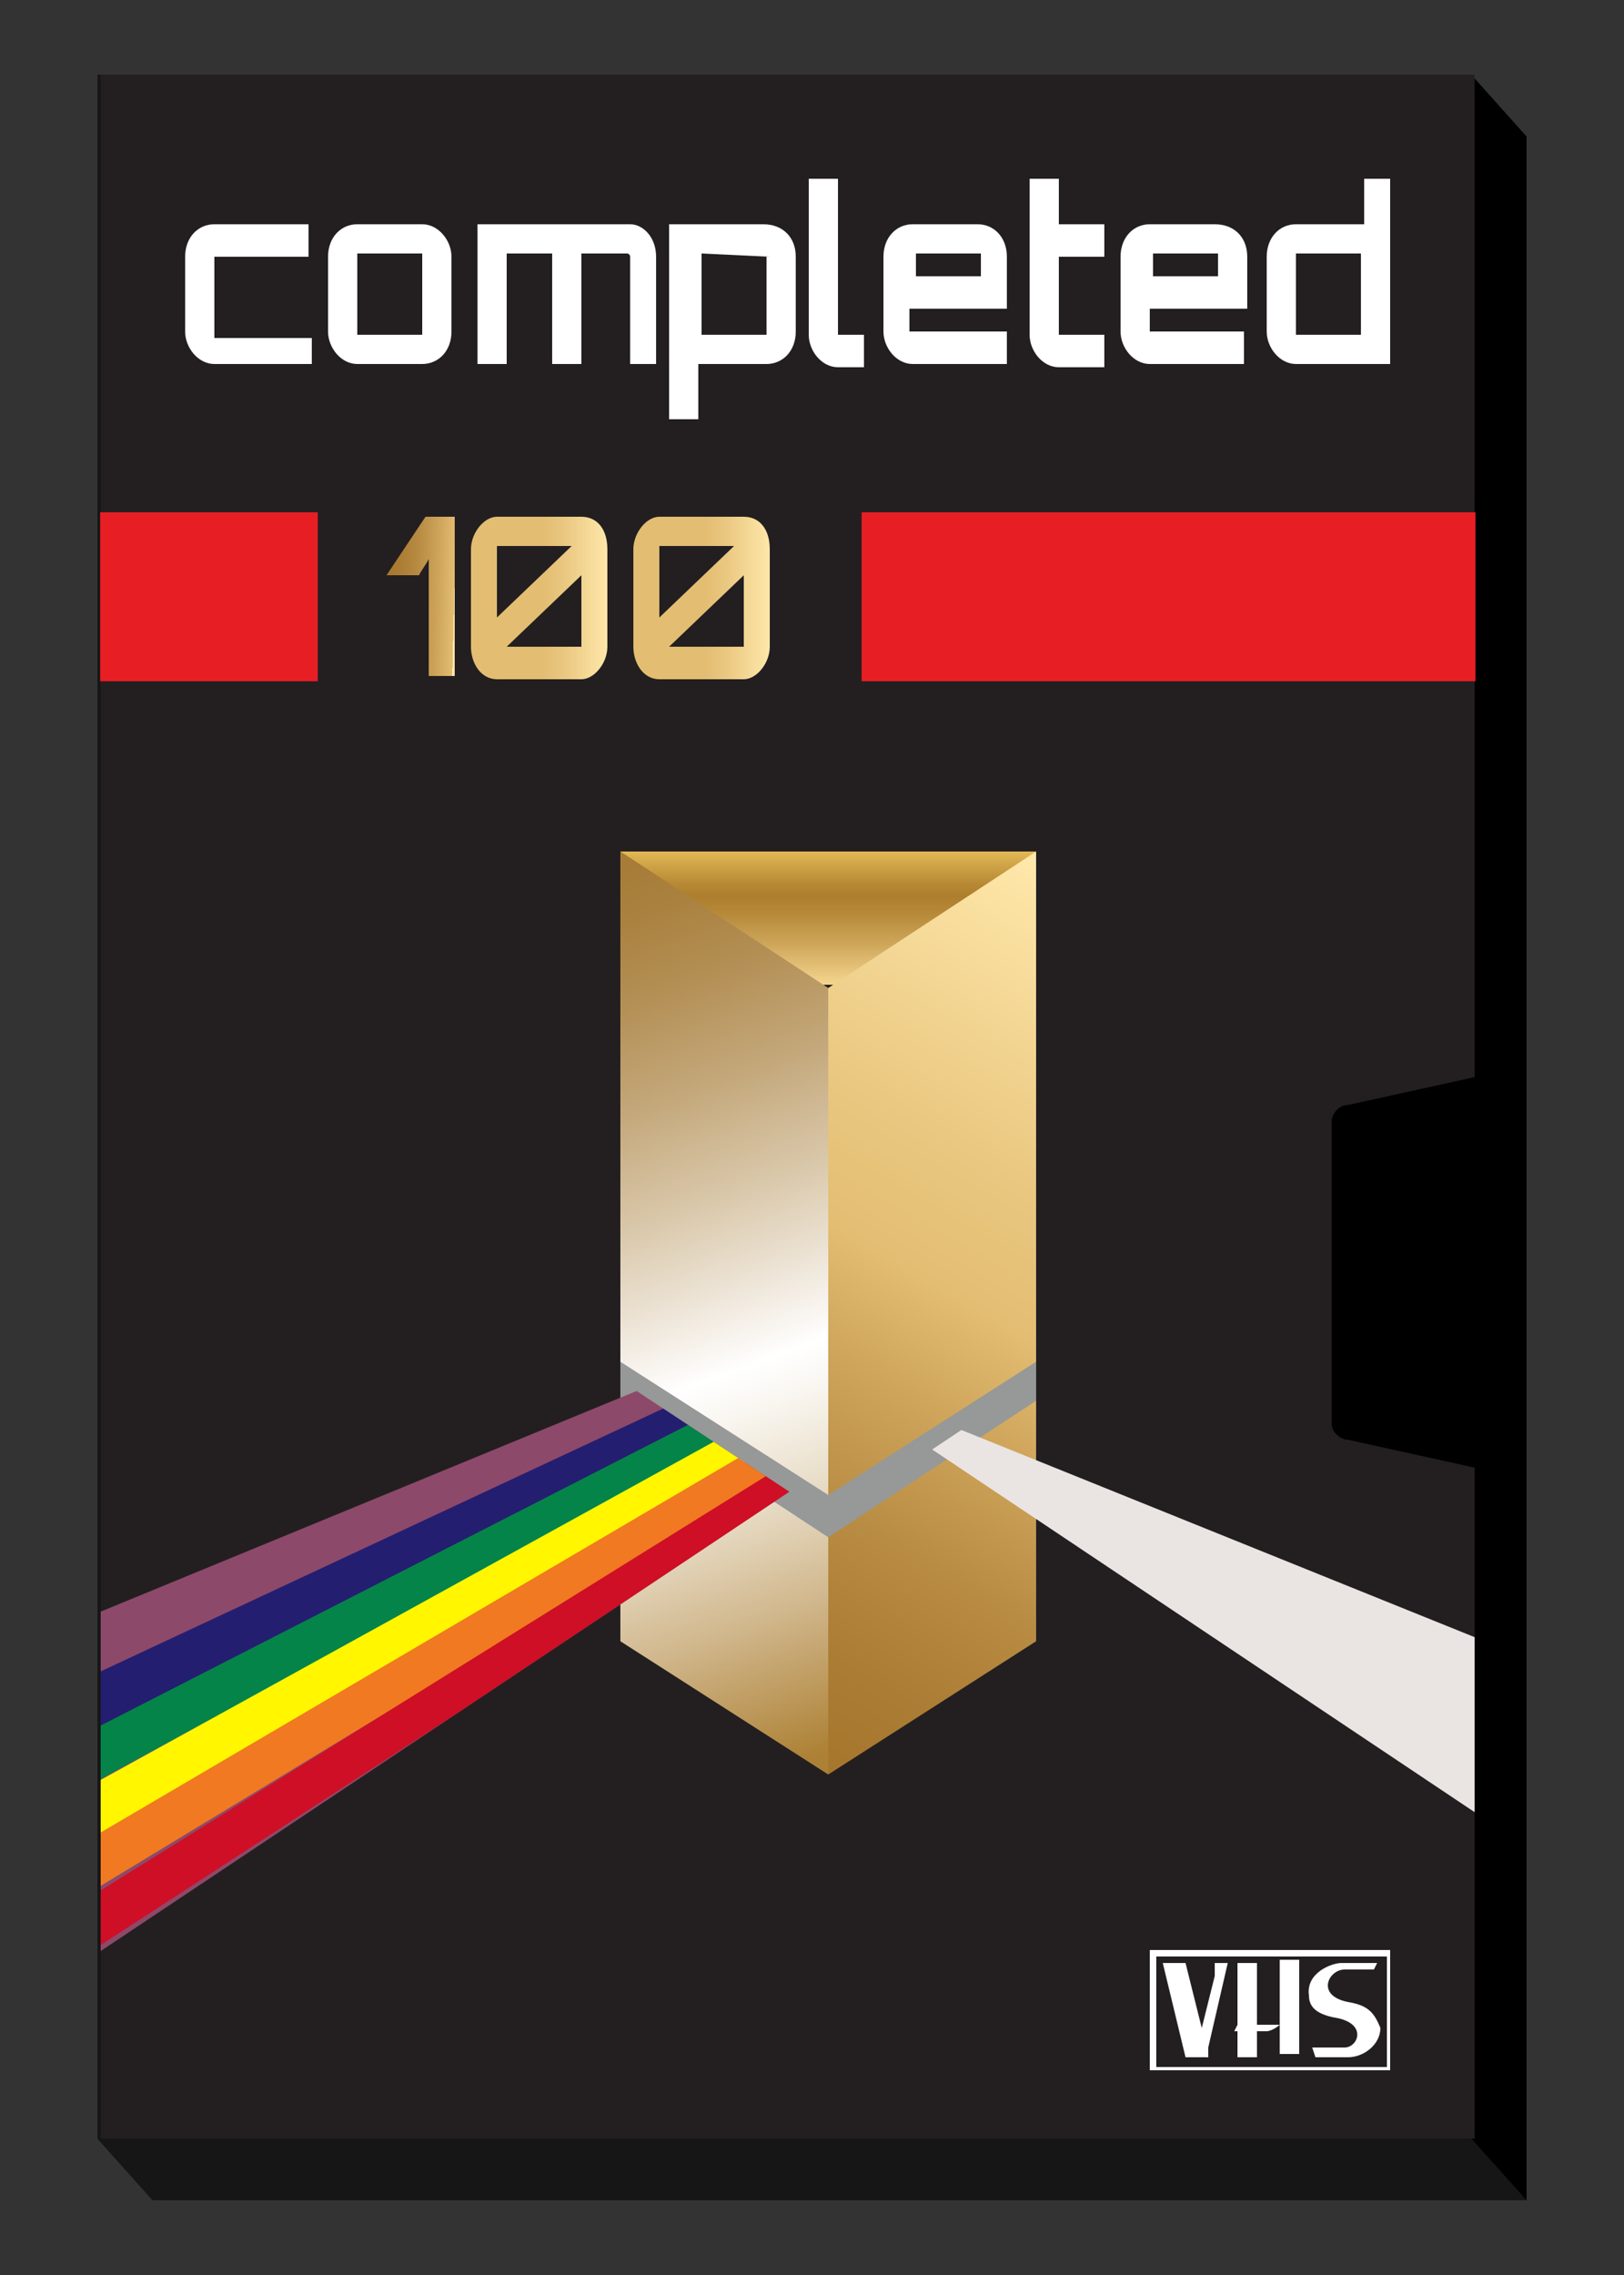 <?xml version="1.0" encoding="utf-8"?>
<!-- Generator: Adobe Illustrator 27.9.6, SVG Export Plug-In . SVG Version: 9.03 Build 54986)  -->
<svg version="1.1"
	 id="svg4" xmlns:svg="http://www.w3.org/2000/svg" xmlns:inkscape="http://www.inkscape.org/namespaces/inkscape" xmlns:sodipodi="http://sodipodi.sourceforge.net/DTD/sodipodi-0.dtd"
	 xmlns="http://www.w3.org/2000/svg" xmlns:xlink="http://www.w3.org/1999/xlink" x="0px" y="0px" viewBox="0 0 50 70"
	 style="enable-background:new 0 0 50 70;" xml:space="preserve">
<rect x="0" y="0" width="50" height="70" fill="#333333" stroke="none"/>
<style type="text/css">
	.st0{fill:#161616;}
	.st1{fill:#231F20;}
	.st2{fill-rule:evenodd;clip-rule:evenodd;fill:#FFFFFF;}
	.st3{fill:#FFFFFF;}
	.st4{fill:none;}
	.st5{fill:#E81E25;}
	.st6{clip-path:url(#SVGID_00000072253644926105967950000003509509116671338648_);}
	.st7{fill:url(#SVGID_00000133525897604739826980000002201739250660898445_);}
	.st8{fill:url(#SVGID_00000181767912923816813790000000344910145648524988_);}
	.st9{fill:url(#SVGID_00000137098763681210196560000001315364348564534453_);}
	.st10{fill:#979898;}
	.st11{fill:#8D496A;}
	.st12{fill:#EAE5E2;}
	.st13{clip-path:url(#SVGID_00000106132553446718149320000007799098407682793405_);fill:#241E71;}
	.st14{clip-path:url(#SVGID_00000106132553446718149320000007799098407682793405_);fill:#058449;}
	.st15{clip-path:url(#SVGID_00000106132553446718149320000007799098407682793405_);fill:#FFF600;}
	.st16{clip-path:url(#SVGID_00000106132553446718149320000007799098407682793405_);fill:#F17921;}
	.st17{clip-path:url(#SVGID_00000106132553446718149320000007799098407682793405_);fill:#CE0F26;}
	.st18{fill:url(#SVGID_00000020386230211107090750000013346503384967905953_);}
	.st19{fill:url(#SVGID_00000168117939817445149500000005774679946897146517_);}
	.st20{fill:url(#SVGID_00000044860477815575499010000015883953527505678737_);}
</style>
<sodipodi:namedview  bordercolor="#666666" borderopacity="1.0" fit-margin-bottom="0" fit-margin-left="0" fit-margin-right="0" fit-margin-top="0" height="10mm" id="namedview6" inkscape:current-layer="svg4" inkscape:cx="16.659533" inkscape:cy="13.39372" inkscape:document-units="mm" inkscape:pagecheckerboard="true" inkscape:pageopacity="0.0" inkscape:pageshadow="2" inkscape:window-height="1377" inkscape:window-maximized="1" inkscape:window-width="2560" inkscape:window-x="-8" inkscape:window-y="-8" inkscape:zoom="25.721009" pagecolor="#ffffff" showgrid="false" units="mm">
	</sodipodi:namedview>
<g>
	<polygon points="47,67.7 4.7,67.7 3,65.8 4.7,4.2 45.3,2.3 47,4.2 	"/>
	<polygon class="st0" points="47,67.7 4.7,67.7 3,65.8 3,2.3 45.3,2.3 45.3,65.8 	"/>
	<rect x="3.1" y="2.3" class="st1" width="42.3" height="63.5"/>
	<g>
		<g>
			<g>
				<path class="st2" d="M39.4,62.3h-0.7v-1.9h-0.6v1.9l-0.1,0.2h0.1v0.8h0.6v-0.8H39c0.1,0,0.3-0.1,0.4-0.2v0.9H40v-2.9h-0.6V62.3z
					"/>
				<path class="st2" d="M37.4,60.4C37.4,60.4,37.4,60.5,37.4,60.4c0,0.2,0,0.3,0,0.4l-0.4,1.6l-0.5-2h-0.7l0.7,2.9h0.3h0.3h0.1
					L37.2,63l0.6-2.6H37.4z"/>
				<path class="st2" d="M41.5,61.6c-1-0.2-0.6-1-0.1-1h0.9l0.1-0.2h-1.1c-0.3,0-1.1,0.3-1,1c0,0.4,0.3,0.6,0.9,0.7
					c0.9,0.2,0.6,0.9,0.2,0.9h-1l0.1,0.3h1c0.5,0,1-0.4,1-0.9C42.3,61.9,42.1,61.7,41.5,61.6z"/>
			</g>
			<path class="st3" d="M42.8,63.7h-7.4V60h7.4V63.7z M35.6,63.6h7.1v-3.4h-7.1V63.6z"/>
		</g>
	</g>
	<rect x="3" y="2.3" class="st4" width="42.3" height="63.5"/>
	
		<rect x="3.1" y="15.8" transform="matrix(-1 -1.224647e-16 1.224647e-16 -1 12.884 36.762)" class="st5" width="6.7" height="5.2"/>
	<g>
		<defs>
			<rect id="SVGID_1_" x="3.1" y="2.3" width="42.3" height="63.5"/>
		</defs>
		<clipPath id="SVGID_00000022520696585825156650000007448338186859257521_">
			<use xlink:href="#SVGID_1_"  style="overflow:visible;"/>
		</clipPath>
		<g style="clip-path:url(#SVGID_00000022520696585825156650000007448338186859257521_);">
			
				<linearGradient id="SVGID_00000123432196643642270730000008507052728767721871_" gradientUnits="userSpaceOnUse" x1="25.508" y1="30.355" x2="25.508" y2="26.228">
				<stop  offset="0" style="stop-color:#F7D790"/>
				<stop  offset="1.342435e-02" style="stop-color:#F5D58E"/>
				<stop  offset="0.318" style="stop-color:#CEA65A"/>
				<stop  offset="0.547" style="stop-color:#B68939"/>
				<stop  offset="0.673" style="stop-color:#AD7E2D"/>
				<stop  offset="0.764" style="stop-color:#B78935"/>
				<stop  offset="0.926" style="stop-color:#D3A84A"/>
				<stop  offset="1" style="stop-color:#E2B855"/>
			</linearGradient>
			
				<rect x="19.1" y="26.2" style="fill:url(#SVGID_00000123432196643642270730000008507052728767721871_);" width="12.8" height="4.1"/>
			<g>
				
					<linearGradient id="SVGID_00000057835562280322436690000000226019807909633931_" gradientUnits="userSpaceOnUse" x1="27.024" y1="53.329" x2="17.508" y2="27.256">
					<stop  offset="0" style="stop-color:#AD8135"/>
					<stop  offset="0.159" style="stop-color:#D0B68B"/>
					<stop  offset="0.288" style="stop-color:#E9DEC9"/>
					<stop  offset="0.383" style="stop-color:#F9F6F0"/>
					<stop  offset="0.432" style="stop-color:#FFFFFF"/>
					<stop  offset="0.465" style="stop-color:#F8F4EF"/>
					<stop  offset="0.609" style="stop-color:#DBCAAE"/>
					<stop  offset="0.739" style="stop-color:#C4A87B"/>
					<stop  offset="0.851" style="stop-color:#B49056"/>
					<stop  offset="0.942" style="stop-color:#AA813F"/>
					<stop  offset="1" style="stop-color:#A67C37"/>
				</linearGradient>
				<polygon style="fill:url(#SVGID_00000057835562280322436690000000226019807909633931_);" points="25.5,54.6 19.1,50.5 
					19.1,26.2 25.5,30.4 				"/>
				
					<linearGradient id="SVGID_00000180362992729880630010000013787438629101197736_" gradientUnits="userSpaceOnUse" x1="21.77" y1="52.423" x2="35.648" y2="28.386">
					<stop  offset="0" style="stop-color:#A6762D"/>
					<stop  offset="0.111" style="stop-color:#AB7C33"/>
					<stop  offset="0.257" style="stop-color:#B98C43"/>
					<stop  offset="0.42" style="stop-color:#D0A75D"/>
					<stop  offset="0.529" style="stop-color:#E3BD72"/>
					<stop  offset="0.68" style="stop-color:#EAC881"/>
					<stop  offset="0.968" style="stop-color:#FDE5A7"/>
					<stop  offset="1" style="stop-color:#FFE9AC"/>
				</linearGradient>
				<polyline style="fill:url(#SVGID_00000180362992729880630010000013787438629101197736_);" points="31.9,26.2 25.5,30.4 
					25.5,54.6 31.9,50.5 				"/>
				<polygon class="st10" points="25.5,46 19.1,41.9 19.1,43.1 25.5,47.3 31.9,43.1 31.9,41.9 				"/>
				<polygon class="st11" points="24.3,45.9 2.1,60.7 2.1,50 19.6,42.8 				"/>
				<polygon class="st12" points="28.7,44.6 51,59.5 47.2,51.1 29.6,44 				"/>
				<g>
					<defs>
						<polygon id="SVGID_00000035525135071274644000000016513407921058717856_" points="24.3,45.9 2.1,60.7 2.1,50 19.6,42.8 						
							"/>
					</defs>
					<clipPath id="SVGID_00000109716793671071216930000011760704856808574859_">
						<use xlink:href="#SVGID_00000035525135071274644000000016513407921058717856_"  style="overflow:visible;"/>
					</clipPath>
					<polygon style="clip-path:url(#SVGID_00000109716793671071216930000011760704856808574859_);fill:#241E71;" points="23.5,41.9 
						-14.4,59.6 -13.9,62.2 24.2,42.3 					"/>
					<polygon style="clip-path:url(#SVGID_00000109716793671071216930000011760704856808574859_);fill:#058449;" points="24,42.4 
						-14.5,62.1 -14,64 24.4,43.2 					"/>
					<polygon style="clip-path:url(#SVGID_00000109716793671071216930000011760704856808574859_);fill:#FFF600;" points="23.9,43.3 
						-15.1,64.8 -14,66.3 24.3,44.2 					"/>
					<polygon style="clip-path:url(#SVGID_00000109716793671071216930000011760704856808574859_);fill:#F17921;" points="25.9,43 
						-12.6,65.6 -11.7,67 26.4,43.9 					"/>
					<polygon style="clip-path:url(#SVGID_00000109716793671071216930000011760704856808574859_);fill:#CE0F26;" points="25.7,44.1 
						-12.7,68 -11.6,69.4 26.1,44.9 					"/>
				</g>
			</g>
		</g>
	</g>
	
		<rect x="26.5" y="15.8" transform="matrix(-1 -1.224647e-16 1.224647e-16 -1 71.928 36.762)" class="st5" width="18.9" height="5.2"/>
	<path d="M46.5,45.4l-5-1.1c-0.2,0-0.5-0.2-0.5-0.5v-9.3c0-0.2,0.2-0.5,0.5-0.5l5-1.1c0.2,0,0.5,0.2,0.5,0.5v11.6
		C47,45.2,46.8,45.4,46.5,45.4z"/>
</g>
<g>
	<path class="st3" d="M9.6,10.2v1H6.6c-0.5,0-0.9-0.5-0.9-1V7.9c0-0.6,0.4-1,0.9-1h2.9v1H6.6c0,0,0,0,0,0.1v2.3c0,0,0,0.1,0,0.1H9.6
		z"/>
	<path class="st3" d="M13,6.9c0.5,0,0.9,0.5,0.9,1v2.3c0,0.6-0.4,1-0.9,1h-2c-0.5,0-0.9-0.5-0.9-1V7.9c0-0.6,0.4-1,0.9-1H13z
		 M11,7.9C11,7.9,11,7.9,11,7.9l0,2.3c0,0,0,0.1,0,0.1h2c0,0,0,0,0-0.1V7.9c0,0,0-0.1,0-0.1H11z"/>
	<path class="st3" d="M20.2,7.9v3.3h-0.8V7.9c0,0,0-0.1-0.1-0.1h-1.4c0,0,0,0,0,0.1v3.3H17V7.9c0,0,0-0.1,0-0.1h-1.4c0,0,0,0,0,0.1
		v3.3h-0.9V6.9h4.7C19.8,6.9,20.2,7.3,20.2,7.9z"/>
	<path class="st3" d="M24.5,7.9v2.3c0,0.6-0.4,1-0.9,1h-2.1v1.7h-0.9v-6h2.9C24.1,6.9,24.5,7.3,24.5,7.9z M23.7,7.9
		C23.7,7.9,23.6,7.9,23.7,7.9l-2.1-0.1c0,0,0,0,0,0.1v2.3c0,0,0,0.1,0,0.1h2c0,0,0,0,0-0.1V7.9z"/>
	<path class="st3" d="M25.8,5.5v4.7c0,0,0,0.1,0,0.1h0.8v1h-0.8c-0.5,0-0.9-0.5-0.9-1V5.5H25.8z"/>
	<path class="st3" d="M31,7.9v1.6h-3v0.6c0,0,0,0.1,0,0.1H31v1h-2.9c-0.5,0-0.9-0.5-0.9-1V7.9c0-0.6,0.4-1,0.9-1h2
		C30.6,6.9,31,7.3,31,7.9z M30.2,8.5V7.9c0,0,0-0.1,0-0.1h-2c0,0,0,0,0,0.1v0.6H30.2z"/>
	<path class="st3" d="M32.6,7.9v2.3c0,0,0,0.1,0,0.1H34v1h-1.4c-0.5,0-0.9-0.5-0.9-1V5.5h0.9v1.4H34v1H32.6z"/>
	<path class="st3" d="M38.4,7.9v1.6h-3v0.6c0,0,0,0.1,0,0.1h2.9v1h-2.9c-0.5,0-0.9-0.5-0.9-1V7.9c0-0.6,0.4-1,0.9-1h2
		C38,6.9,38.4,7.3,38.4,7.9z M37.5,8.5V7.9c0,0,0-0.1,0-0.1h-2c0,0,0,0,0,0.1v0.6H37.5z"/>
	<path class="st3" d="M42.8,5.5v5.7h-2.9c-0.5,0-0.9-0.5-0.9-1V7.9c0-0.6,0.4-1,0.9-1H42V5.5H42.8z M41.9,10.2
		C41.9,10.2,42,10.2,41.9,10.2l0-2.3c0,0,0-0.1,0-0.1h-2c0,0,0,0,0,0.1v2.3c0,0,0,0.1,0,0.1H41.9z"/>
</g>
<g>
	
		<linearGradient id="SVGID_00000080923038179273696990000004810118460630587832_" gradientUnits="userSpaceOnUse" x1="11.821" y1="18.338" x2="13.983" y2="18.391">
		<stop  offset="0" style="stop-color:#A6762D"/>
		<stop  offset="0.21" style="stop-color:#AB7C33"/>
		<stop  offset="0.485" style="stop-color:#B98C43"/>
		<stop  offset="0.794" style="stop-color:#D0A75D"/>
		<stop  offset="1" style="stop-color:#E3BD72"/>
		<stop  offset="1" style="stop-color:#EAC881"/>
		<stop  offset="1" style="stop-color:#FDE5A7"/>
		<stop  offset="1" style="stop-color:#FFE9AC"/>
	</linearGradient>
	<path style="fill:url(#SVGID_00000080923038179273696990000004810118460630587832_);" d="M13.1,15.9H14v4.9h-0.8v-3.6
		c-0.1,0.2-0.2,0.3-0.3,0.5h-1L13.1,15.9z"/>
	
		<linearGradient id="SVGID_00000091733202038831610820000017226912349537648020_" gradientUnits="userSpaceOnUse" x1="14.491" y1="18.381" x2="18.75" y2="18.381">
		<stop  offset="0.529" style="stop-color:#E3BD72"/>
		<stop  offset="0.68" style="stop-color:#EAC881"/>
		<stop  offset="0.968" style="stop-color:#FDE5A7"/>
		<stop  offset="1" style="stop-color:#FFE9AC"/>
	</linearGradient>
	<path style="fill:url(#SVGID_00000091733202038831610820000017226912349537648020_);" d="M17.9,15.9c0.5,0,0.8,0.4,0.8,1v3
		c0,0.5-0.4,1-0.8,1h-2.6c-0.5,0-0.8-0.5-0.8-1v-3c0-0.5,0.4-1,0.8-1H17.9z M15.3,16.8C15.3,16.8,15.3,16.9,15.3,16.8l0,2.2l2.3-2.2
		H15.3z M17.9,19.9C17.9,19.9,18,19.9,17.9,19.9l0-2.2l-2.3,2.2H17.9z"/>
	
		<linearGradient id="SVGID_00000106861764492503388930000013579635878214748086_" gradientUnits="userSpaceOnUse" x1="19.474" y1="18.381" x2="23.733" y2="18.381">
		<stop  offset="0.529" style="stop-color:#E3BD72"/>
		<stop  offset="0.68" style="stop-color:#EAC881"/>
		<stop  offset="0.968" style="stop-color:#FDE5A7"/>
		<stop  offset="1" style="stop-color:#FFE9AC"/>
	</linearGradient>
	<path style="fill:url(#SVGID_00000106861764492503388930000013579635878214748086_);" d="M22.9,15.9c0.5,0,0.8,0.4,0.8,1v3
		c0,0.5-0.4,1-0.8,1h-2.6c-0.5,0-0.8-0.5-0.8-1v-3c0-0.5,0.4-1,0.8-1H22.9z M20.3,16.8C20.3,16.8,20.3,16.9,20.3,16.8l0,2.2l2.3-2.2
		H20.3z M22.9,19.9C22.9,19.9,23,19.9,22.9,19.9l0-2.2l-2.3,2.2H22.9z"/>
</g>
</svg>
